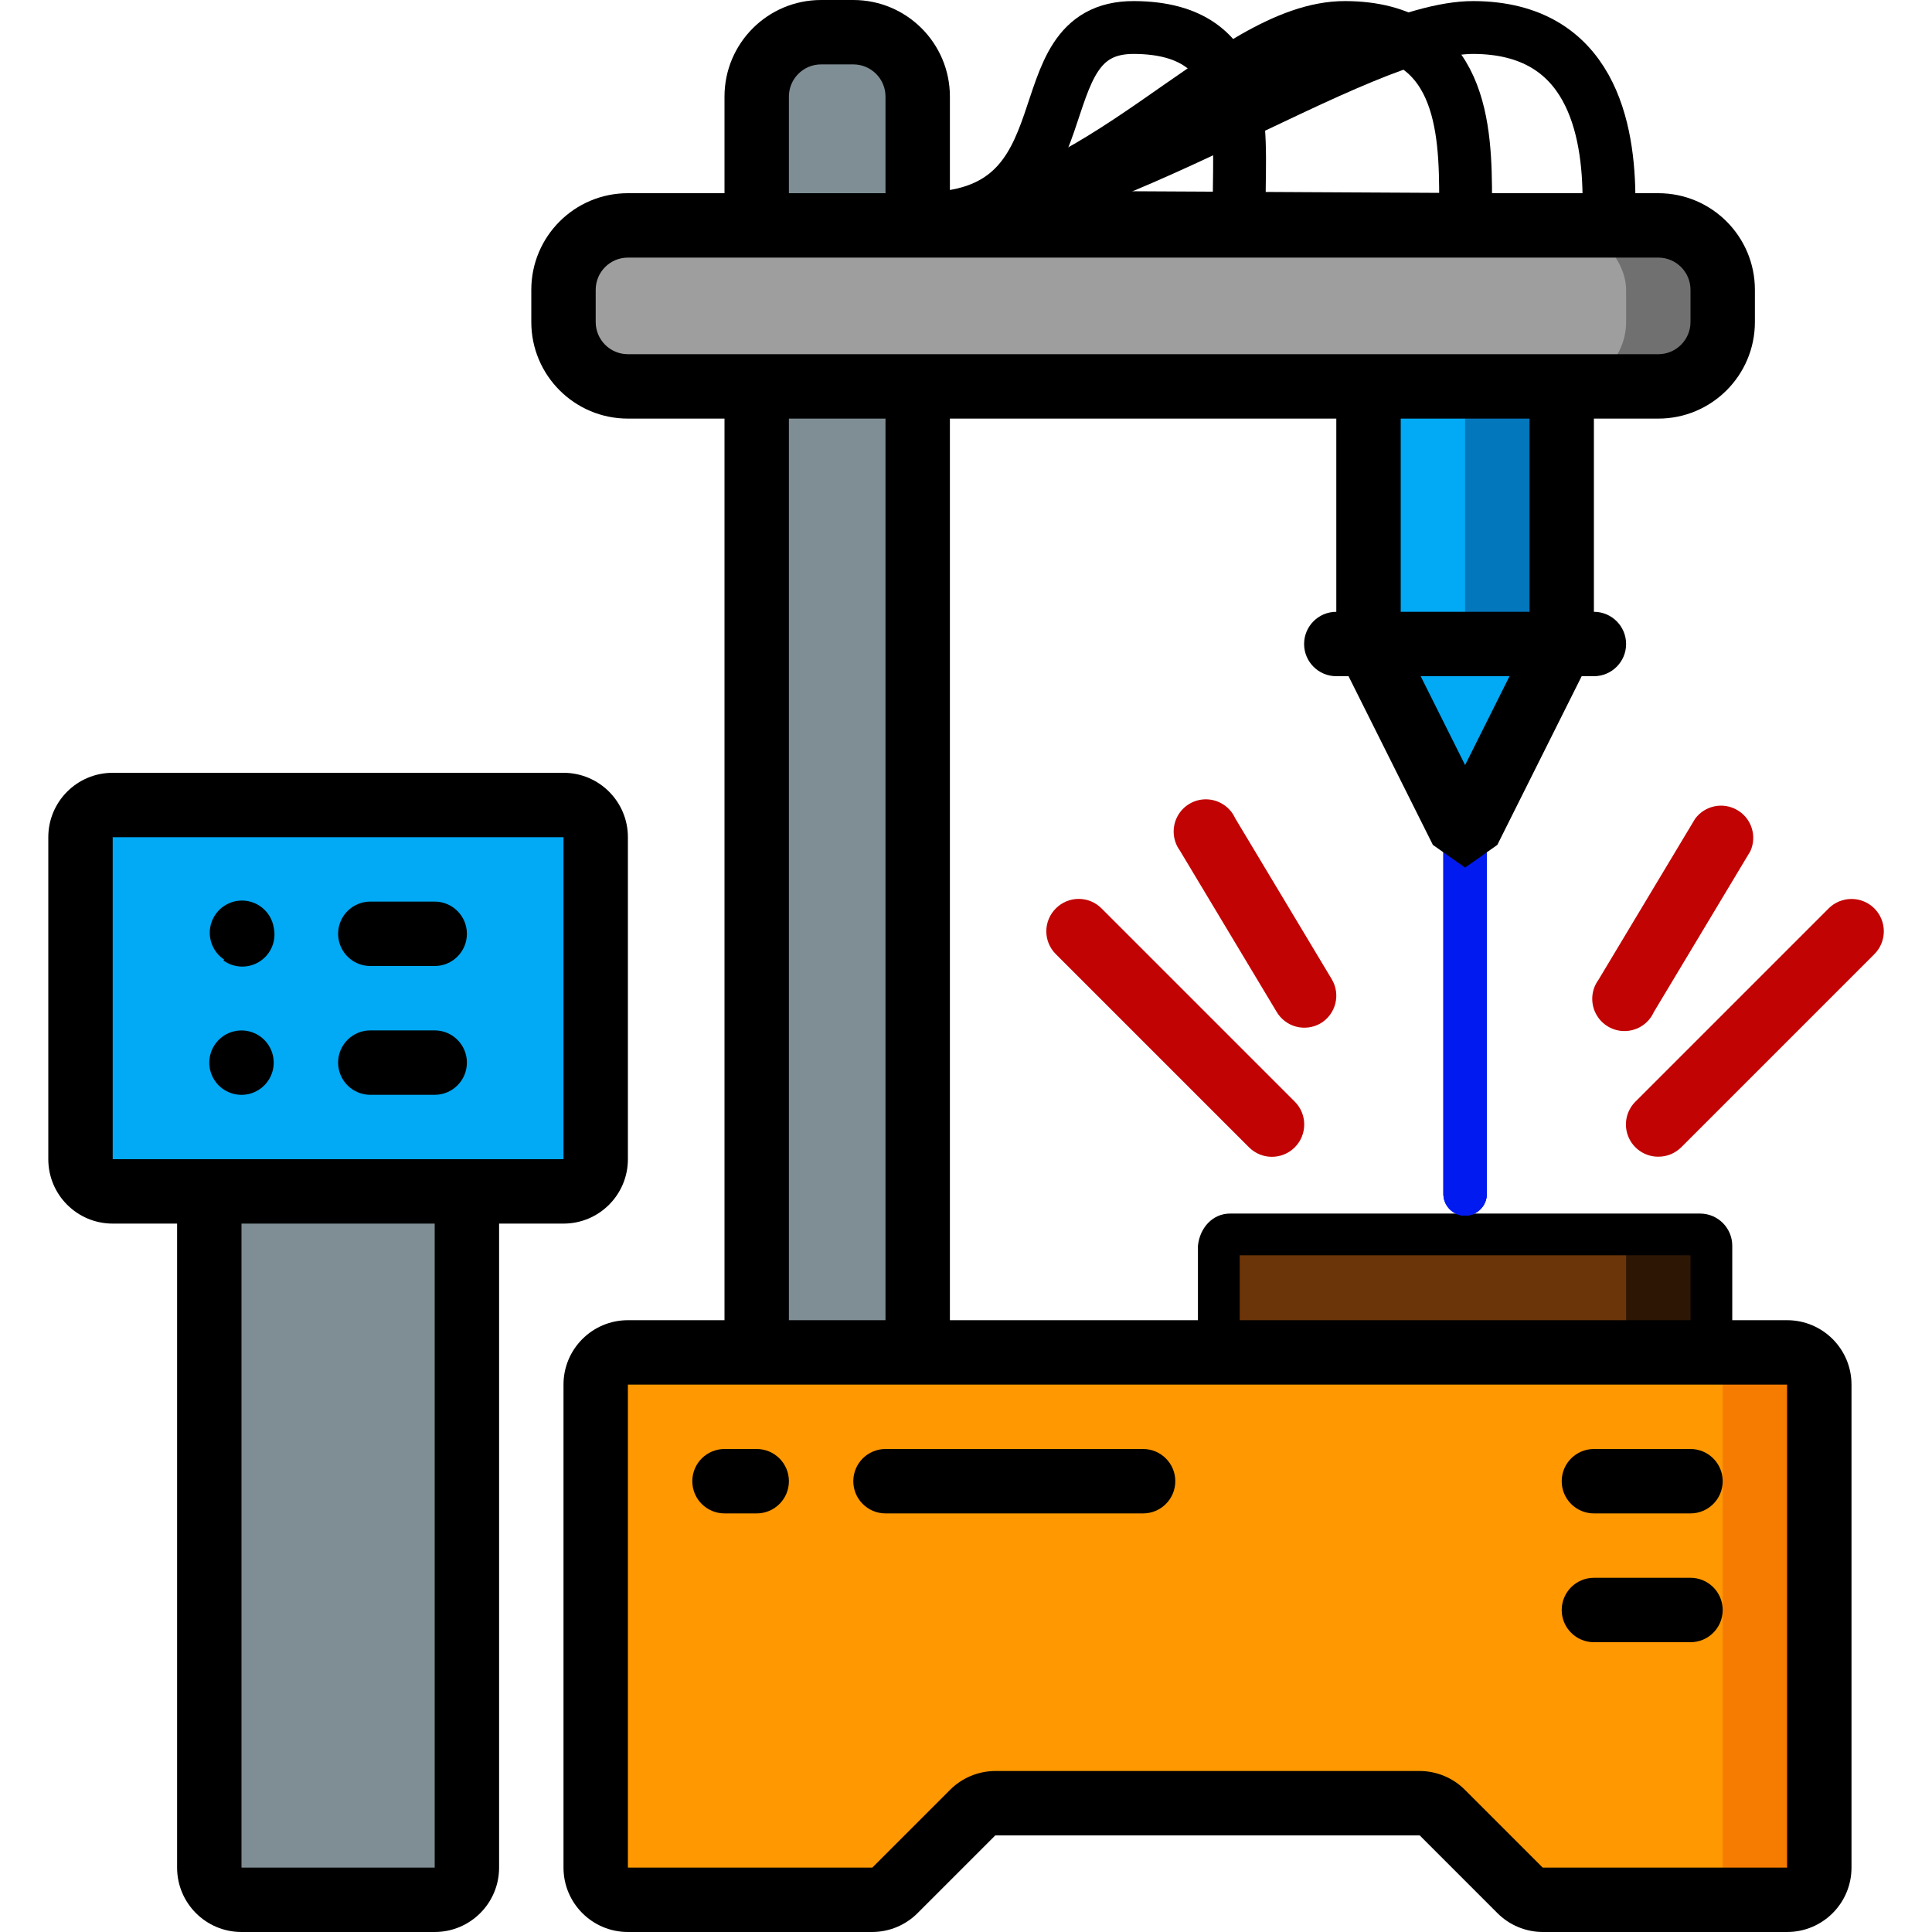 <?xml version="1.0" encoding="UTF-8" standalone="no"?>
<svg
   xmlns:dc="http://purl.org/dc/elements/1.1/"
   xmlns:cc="http://creativecommons.org/ns#"
   xmlns:rdf="http://www.w3.org/1999/02/22-rdf-syntax-ns#"
   xmlns:svg="http://www.w3.org/2000/svg"
   xmlns="http://www.w3.org/2000/svg"
   xmlns:sodipodi="http://sodipodi.sourceforge.net/DTD/sodipodi-0.dtd"
   xmlns:inkscape="http://www.inkscape.org/namespaces/inkscape"
   height="512"
   viewBox="0 0 57 60"
   width="512"
   version="1.1"
   id="svg59"
   sodipodi:docname="engraverMachine.svg"
   inkscape:version="0.92.3 (2405546, 2018-03-11)">
  <defs
     id="defs63">
    <filter
       inkscape:collect="always"
       style="color-interpolation-filters:sRGB"
       id="filter1049"
       x="-1.228"
       width="3.456"
       y="-0.133"
       height="1.266">
      <feGaussianBlur
         inkscape:collect="always"
         stdDeviation="0.69"
         id="feGaussianBlur1051" />
    </filter>
  </defs>
  <sodipodi:namedview
     pagecolor="#ffffff"
     bordercolor="#666666"
     borderopacity="1"
     objecttolerance="10"
     gridtolerance="10"
     guidetolerance="10"
     inkscape:pageopacity="0"
     inkscape:pageshadow="2"
     inkscape:window-width="1600"
     inkscape:window-height="845"
     id="namedview61"
     showgrid="false"
     inkscape:zoom="1.3037281"
     inkscape:cx="71.785618"
     inkscape:cy="325.80784"
     inkscape:window-x="0"
     inkscape:window-y="27"
     inkscape:window-maximized="1"
     inkscape:current-layer="svg59" />
  <g
     id="machine">
    <path
       style="fill:#84b5cb"
       inkscape:connector-curvature="0"
       d="m 17,26 v 10 c 0,0.552 -0.448,1 -1,1 H 2 C 1.766,37 1.54,36.919 1.36,36.77 1.183,36.635 1.057,36.445 1,36.23 1.74,25 9.26,25.45 16.35,25.07 c 0.129,0.052 0.248,0.126 0.35,0.22 0.191,0.187 0.299,0.443 0.3,0.71 z"
       id="Shape" />
    <path
       style="fill:#7f8e94"
       inkscape:connector-curvature="0"
       d="m 13,36 v 22 c 0,0.552 -0.448,1 -1,1 H 6 C 5.448,59 5,58.552 5,58 V 36 Z"
       id="path3" />
    <path
       style="fill:#6b3409;fill-opacity:1"
       inkscape:connector-curvature="0"
       d="M 51.531,42 H 36.469 V 38.219 H 40 h 8 3.531 z"
       id="path8"
       sodipodi:nodetypes="ccccccc" />
    <path
       style="fill:#2e1604;fill-opacity:1"
       inkscape:connector-curvature="0"
       d="m 49,37.984 h 3 V 42 h -3 z"
       id="path10"
       sodipodi:nodetypes="ccccc" />
    <path
       style="fill:#7f8e94"
       inkscape:connector-curvature="0"
       d="M 27,3 V 43 H 22 V 3 c 0,-1.105 0.895,-2 2,-2 h 1 c 1.105,0 2,0.895 2,2 z"
       id="path12" />
    <path
       style="fill:#ff9801"
       inkscape:connector-curvature="0"
       d="m 55,43 v 15 c 0,0.552 -0.448,1 -1,1 h -7.59 c -0.262,-0.001 -0.514,-0.105 -0.7,-0.29 L 43.29,56.29 C 43.104,56.105 42.852,56.001 42.59,56 H 29.41 c -0.262,0.001 -0.514,0.105 -0.7,0.29 l -2.42,2.42 c -0.186,0.185 -0.438,0.289 -0.7,0.29 H 18 c -0.552,0 -1,-0.448 -1,-1 V 43 c 0,-0.552 0.448,-1 1,-1 h 36 c 0.552,0 1,0.448 1,1 z"
       id="path14" />
    <path
       style="fill:#f57c00"
       inkscape:connector-curvature="0"
       d="m 54,42 h -3 c 0.552,0 1,0.448 1,1 v 15 c 0,0.552 -0.448,1 -1,1 h 3 c 0.552,0 1,-0.448 1,-1 V 43 c 0,-0.552 -0.448,-1 -1,-1 z"
       id="path16" />
    <rect
       style="fill:#707070"
       y="7"
       x="16"
       width="36"
       rx="2"
       height="5"
       id="rect18" />
    <rect
       style="fill:#9e9e9e"
       y="7"
       x="16"
       width="33"
       rx="2"
       height="5"
       id="rect20" />
    <path
       id="path24"
       d="m 17,26 v 10 c 0,0.552 -0.448,1 -1,1 H 2 C 1.766,37 1.54,36.919 1.36,36.77 1.183,36.635 1.057,36.445 1,36.23 0.99,36.154 0.99,36.076 1,36 V 26 c 0,-0.552 0.448,-1 1,-1 h 14 c 0.12,-0.002 0.24,0.022 0.35,0.07 0.129,0.052 0.248,0.126 0.35,0.22 0.191,0.187 0.299,0.443 0.3,0.71 z"
       inkscape:connector-curvature="0"
       style="fill:#02a9f4" />
    <path
       sodipodi:nodetypes="sccsssscssssccssssccccccsssscssccsscccccsssscccssssccsccccccccccccccccccccccccccsssssssss"
       inkscape:connector-curvature="0"
       d="M 50,6 H 45 L 28,5.91 V 3 C 28,1.343 26.657,0 25,0 h -1 c -1.657,0 -3,1.343 -3,3 v 3 h -3 c -1.657,0 -3,1.343 -3,3 v 1 c 0,1.657 1.343,3 3,3 h 3 v 28 h -3 c -1.105,0 -2,0.895 -2,2 v 15 c 0,1.105 0.895,2 2,2 h 7.59 C 26.12,59.998 26.627,59.786 27,59.41 L 29.41,57 H 42.59 L 45,59.41 c 0.373,0.376 0.88,0.588 1.41,0.59 H 54 c 1.105,0 2,-0.895 2,-2 V 43 c 0,-1.105 -0.895,-2 -2,-2 h -1.703 v -2.312 c 0,-0.552 -0.448,-1 -1,-1 H 48 40 36.703 c -0.552,0 -0.944,0.451 -1,1 V 41 H 28 V 13 h 12 8 2 c 1.657,0 3,-1.343 3,-3 V 9 C 53,7.343 51.657,6 50,6 Z M 42.97,6 H 34.28 Z M 23,3 c 0,-0.552 0.448,-1 1,-1 h 1 c 0.552,0 1,0.448 1,1 V 6 H 23 Z M 54,58 H 46.41 L 44,55.59 C 43.627,55.214 43.12,55.002 42.59,55 H 29.41 C 28.88,55.002 28.373,55.214 28,55.59 L 25.59,58 H 18 V 43 H 54 Z M 37,38.984 H 39.67 48.33 51 V 41 H 37 Z M 26,41 H 23 V 13 h 3 z M 42,13 h 4 z m 9,-3 c 0,0.552 -0.448,1 -1,1 H 18 c -0.552,0 -1,-0.448 -1,-1 V 9 c 0,-0.552 0.448,-1 1,-1 h 32 c 0.552,0 1,0.448 1,1 z"
       id="path29"
       style="fill:#000000" />
    <path
       inkscape:connector-curvature="0"
       d="m 51,45 h -3 c -0.552,0 -1,0.448 -1,1 0,0.552 0.448,1 1,1 h 3 c 0.552,0 1,-0.448 1,-1 0,-0.552 -0.448,-1 -1,-1 z"
       id="path39"
       style="fill:#000000" />
    <path
       inkscape:connector-curvature="0"
       d="m 51,49 h -3 c -0.552,0 -1,0.448 -1,1 0,0.552 0.448,1 1,1 h 3 c 0.552,0 1,-0.448 1,-1 0,-0.552 -0.448,-1 -1,-1 z"
       id="path41"
       style="fill:#000000" />
    <path
       inkscape:connector-curvature="0"
       d="m 2,38 h 2 v 20 c 0,1.105 0.895,2 2,2 h 6 c 1.105,0 2,-0.895 2,-2 V 38 h 2 c 1.105,0 2,-0.895 2,-2 V 26 c 0,-1.105 -0.895,-2 -2,-2 H 2 c -1.105,0 -2,0.895 -2,2 v 10 c 0,1.105 0.895,2 2,2 z M 12,58 H 6 V 38 h 6 z M 2,26 H 16 V 36 H 2 Z"
       id="path43"
       style="fill:#000000" />
    <path
       inkscape:connector-curvature="0"
       d="m 10,30 h 2 c 0.552,0 1,-0.448 1,-1 0,-0.552 -0.448,-1 -1,-1 h -2 c -0.552,0 -1,0.448 -1,1 0,0.552 0.448,1 1,1 z"
       id="path45"
       style="fill:#000000" />
    <path
       inkscape:connector-curvature="0"
       d="m 10,34 h 2 c 0.552,0 1,-0.448 1,-1 0,-0.552 -0.448,-1 -1,-1 h -2 c -0.552,0 -1,0.448 -1,1 0,0.552 0.448,1 1,1 z"
       id="path47"
       style="fill:#000000" />
    <path
       inkscape:connector-curvature="0"
       d="m 5.44,29.83 c 0.337,0.242 0.789,0.252 1.135,0.023 C 6.922,29.624 7.091,29.205 7,28.8 6.924,28.35 6.552,28.009 6.098,27.971 5.643,27.933 5.22,28.208 5.07,28.638 4.92,29.069 5.08,29.547 5.46,29.8 Z"
       id="path49"
       style="fill:#000000" />
    <path
       inkscape:connector-curvature="0"
       d="M 5.44,33.83 C 5.82,34.087 6.327,34.052 6.668,33.745 7.01,33.439 7.099,32.939 6.884,32.533 6.669,32.128 6.205,31.92 5.759,32.031 5.314,32.141 5.001,32.541 5,33 c -5.011e-4,0.333 0.164,0.644 0.44,0.83 z"
       id="path51"
       style="fill:#000000" />
    <path
       inkscape:connector-curvature="0"
       d="m 22,45 h -1 c -0.552,0 -1,0.448 -1,1 0,0.552 0.448,1 1,1 h 1 c 0.552,0 1,-0.448 1,-1 0,-0.552 -0.448,-1 -1,-1 z"
       id="path53"
       style="fill:#000000" />
    <path
       inkscape:connector-curvature="0"
       d="m 34,45 h -8 c -0.552,0 -1,0.448 -1,1 0,0.552 0.448,1 1,1 h 8 c 0.552,0 1,-0.448 1,-1 0,-0.552 -0.448,-1 -1,-1 z"
       id="path55"
       style="fill:#000000" />
  </g>
  <g
     id="laser">
    <path
       style="color:#000000;font-style:normal;font-variant:normal;font-weight:normal;font-stretch:normal;font-size:medium;line-height:normal;font-family:sans-serif;font-variant-ligatures:normal;font-variant-position:normal;font-variant-caps:normal;font-variant-numeric:normal;font-variant-alternates:normal;font-feature-settings:normal;text-indent:0;text-align:start;text-decoration:none;text-decoration-line:none;text-decoration-style:solid;text-decoration-color:#000000;letter-spacing:normal;word-spacing:normal;text-transform:none;writing-mode:lr-tb;direction:ltr;text-orientation:mixed;dominant-baseline:auto;baseline-shift:baseline;text-anchor:start;white-space:normal;shape-padding:0;clip-rule:nonzero;display:inline;overflow:visible;visibility:visible;opacity:1;isolation:auto;mix-blend-mode:normal;color-interpolation:sRGB;color-interpolation-filters:linearRGB;solid-color:#000000;solid-opacity:1;vector-effect:none;fill:#001aef;fill-opacity:1;fill-rule:nonzero;stroke:none;stroke-width:1.348;stroke-linecap:round;stroke-linejoin:miter;stroke-miterlimit:4;stroke-dasharray:none;stroke-dashoffset:0;stroke-opacity:1;filter:url(#filter1049);color-rendering:auto;image-rendering:auto;shape-rendering:auto;text-rendering:auto;enable-background:accumulate"
       d="M 43.99,25.316 A 0.674,0.674 0 0 0 43.326,26 v 11.078 a 0.674,0.674 0 1 0 1.348,0 V 26 a 0.674,0.674 0 0 0 -0.684,-0.684 z"
       id="path1053"
       inkscape:connector-curvature="0" />
    <path
       inkscape:connector-curvature="0"
       id="path935"
       d="M 44,26 V 37.079"
       style="fill:none;stroke:#132dff;stroke-width:1.348;stroke-linecap:round;stroke-linejoin:miter;stroke-miterlimit:4;stroke-dasharray:none;stroke-opacity:1" />
    <path
       inkscape:connector-curvature="0"
       id="path945"
       d="M 43.99,25.316 A 0.674,0.674 0 0 0 43.326,26 v 11.078 a 0.674,0.674 0 1 0 1.348,0 V 26 a 0.674,0.674 0 0 0 -0.684,-0.684 z"
       style="color:#000000;font-style:normal;font-variant:normal;font-weight:normal;font-stretch:normal;font-size:medium;line-height:normal;font-family:sans-serif;font-variant-ligatures:normal;font-variant-position:normal;font-variant-caps:normal;font-variant-numeric:normal;font-variant-alternates:normal;font-feature-settings:normal;text-indent:0;text-align:start;text-decoration:none;text-decoration-line:none;text-decoration-style:solid;text-decoration-color:#000000;letter-spacing:normal;word-spacing:normal;text-transform:none;writing-mode:lr-tb;direction:ltr;text-orientation:mixed;dominant-baseline:auto;baseline-shift:baseline;text-anchor:start;white-space:normal;shape-padding:0;clip-rule:nonzero;display:inline;overflow:visible;visibility:visible;opacity:1;isolation:auto;mix-blend-mode:normal;color-interpolation:sRGB;color-interpolation-filters:linearRGB;solid-color:#000000;solid-opacity:1;vector-effect:none;fill:#001aef;fill-opacity:1;fill-rule:nonzero;stroke:none;stroke-width:1.348;stroke-linecap:round;stroke-linejoin:miter;stroke-miterlimit:4;stroke-dasharray:none;stroke-dashoffset:0;stroke-opacity:1;filter:url(#filter1049);color-rendering:auto;image-rendering:auto;shape-rendering:auto;text-rendering:auto;enable-background:accumulate" />
    <path
       inkscape:connector-curvature="0"
       d="m 31.29,28.212 c -0.189,0.188 -0.296,0.443 -0.296,0.71 0,0.267 0.106,0.522 0.296,0.71 l 6,6 c 0.392,0.392 1.028,0.392 1.42,0 0.392,-0.392 0.392,-1.028 0,-1.42 l -6,-6 C 32.522,28.023 32.267,27.916 32,27.916 c -0.267,0 -0.522,0.106 -0.71,0.296 z"
       id="path31"
       style="fill:#c20303;fill-opacity:1" />
    <path
       inkscape:connector-curvature="0"
       d="m 50,35.922 c 0.266,0.002 0.521,-0.103 0.71,-0.29 l 6,-6 c 0.392,-0.392 0.392,-1.028 0,-1.42 -0.392,-0.392 -1.028,-0.392 -1.42,0 l -6,6 c -0.288,0.286 -0.375,0.718 -0.219,1.093 0.156,0.375 0.523,0.619 0.929,0.617 z"
       id="path33"
       style="fill:#c20303;fill-opacity:1" />
    <path
       inkscape:connector-curvature="0"
       d="m 39.51,31.782 c 0.475,-0.282 0.632,-0.895 0.35,-1.37 l -3,-5 c -0.157,-0.348 -0.499,-0.576 -0.88,-0.588 -0.382,-0.012 -0.737,0.195 -0.915,0.532 -0.178,0.337 -0.149,0.747 0.075,1.056 l 3,5 c 0.132,0.231 0.351,0.401 0.608,0.47 0.257,0.069 0.531,0.033 0.762,-0.1 z"
       id="path35"
       style="fill:#c20303;fill-opacity:1" />
    <path
       inkscape:connector-curvature="0"
       d="m 49.86,31.432 3,-5 C 53.071,25.965 52.895,25.413 52.451,25.156 52.008,24.898 51.442,25.017 51.14,25.432 l -3,5 c -0.225,0.309 -0.254,0.718 -0.075,1.056 0.178,0.337 0.533,0.544 0.915,0.532 0.382,-0.012 0.723,-0.24 0.88,-0.588 z"
       id="path37"
       style="fill:#c20303;fill-opacity:1" />
  </g>
  <g
     id="head"
     transform="translate(-46.875)">
    <g
       transform="translate(46.875)"
       id="g1076">
      <path
         id="Rectangle-path"
         d="m 41,12 h 6 v 8 h -6 z"
         inkscape:connector-curvature="0"
         style="fill:#0377bc" />
      <path
         id="path6"
         d="m 41,12 h 3 v 8 h -3 z"
         inkscape:connector-curvature="0"
         style="fill:#02a9f4" />
      <path
         style="fill:#02a9f4"
         inkscape:connector-curvature="0"
         d="m 47,20 -3,6 -3,-6 z"
         id="path22" />
    </g>
    <path
       style="fill:#000000"
       id="path1055"
       d="m 86.875,13 v 6 c -0.552,0 -1,0.448 -1,1 0,0.552 0.448,1 1,1 h 0.38 l 2.62,5.24 1,0.703 1,-0.703 2.62,-5.24 h 0.38 c 0.552,0 1,-0.448 1,-1 0,-0.552 -0.448,-1 -1,-1 v -6 l -0.062,-1.189 -7.883,-0.045 z m 4,10.76 -1.38,-2.76 h 2.76 z m 2,-4.76 h -4 v -6 h 4 z"
       inkscape:connector-curvature="0"
       sodipodi:nodetypes="ccsscccccsscccccccccccccc" />
  </g>
  <path
     style="fill:none;stroke:#000000;stroke-width:1.641;stroke-linecap:butt;stroke-linejoin:miter;stroke-miterlimit:4;stroke-dasharray:none;stroke-opacity:1"
     d="m 27.084,6.787 c 5.465,0.048 9.54,-5.947 13.194,-5.933 3.654,0.015 3.738,3.155 3.738,5.369"
     id="cable"
     inkscape:connector-curvature="0"
     sodipodi:nodetypes="czc" />
  <path
     sodipodi:nodetypes="czc"
     inkscape:connector-curvature="0"
     id="cableMin"
     d="m 27.084,6.787 c 5.465,0.048 2.978,-5.947 6.631,-5.933 3.654,0.015 3.27,3.155 3.27,5.369"
     style="fill:none;stroke:#000000;stroke-width:1.641;stroke-linecap:butt;stroke-linejoin:miter;stroke-miterlimit:4;stroke-dasharray:none;stroke-opacity:1" />
  <path
     style="fill:none;stroke:#000000;stroke-width:1.641;stroke-linecap:butt;stroke-linejoin:miter;stroke-miterlimit:4;stroke-dasharray:none;stroke-opacity:1"
     d="m 27.084,6.787 c 5.465,0.048 13.525,-5.947 17.178,-5.933 3.654,0.015 4.207,3.155 4.207,5.369"
     id="cableMax"
     inkscape:connector-curvature="0"
     sodipodi:nodetypes="czc" />
</svg>
